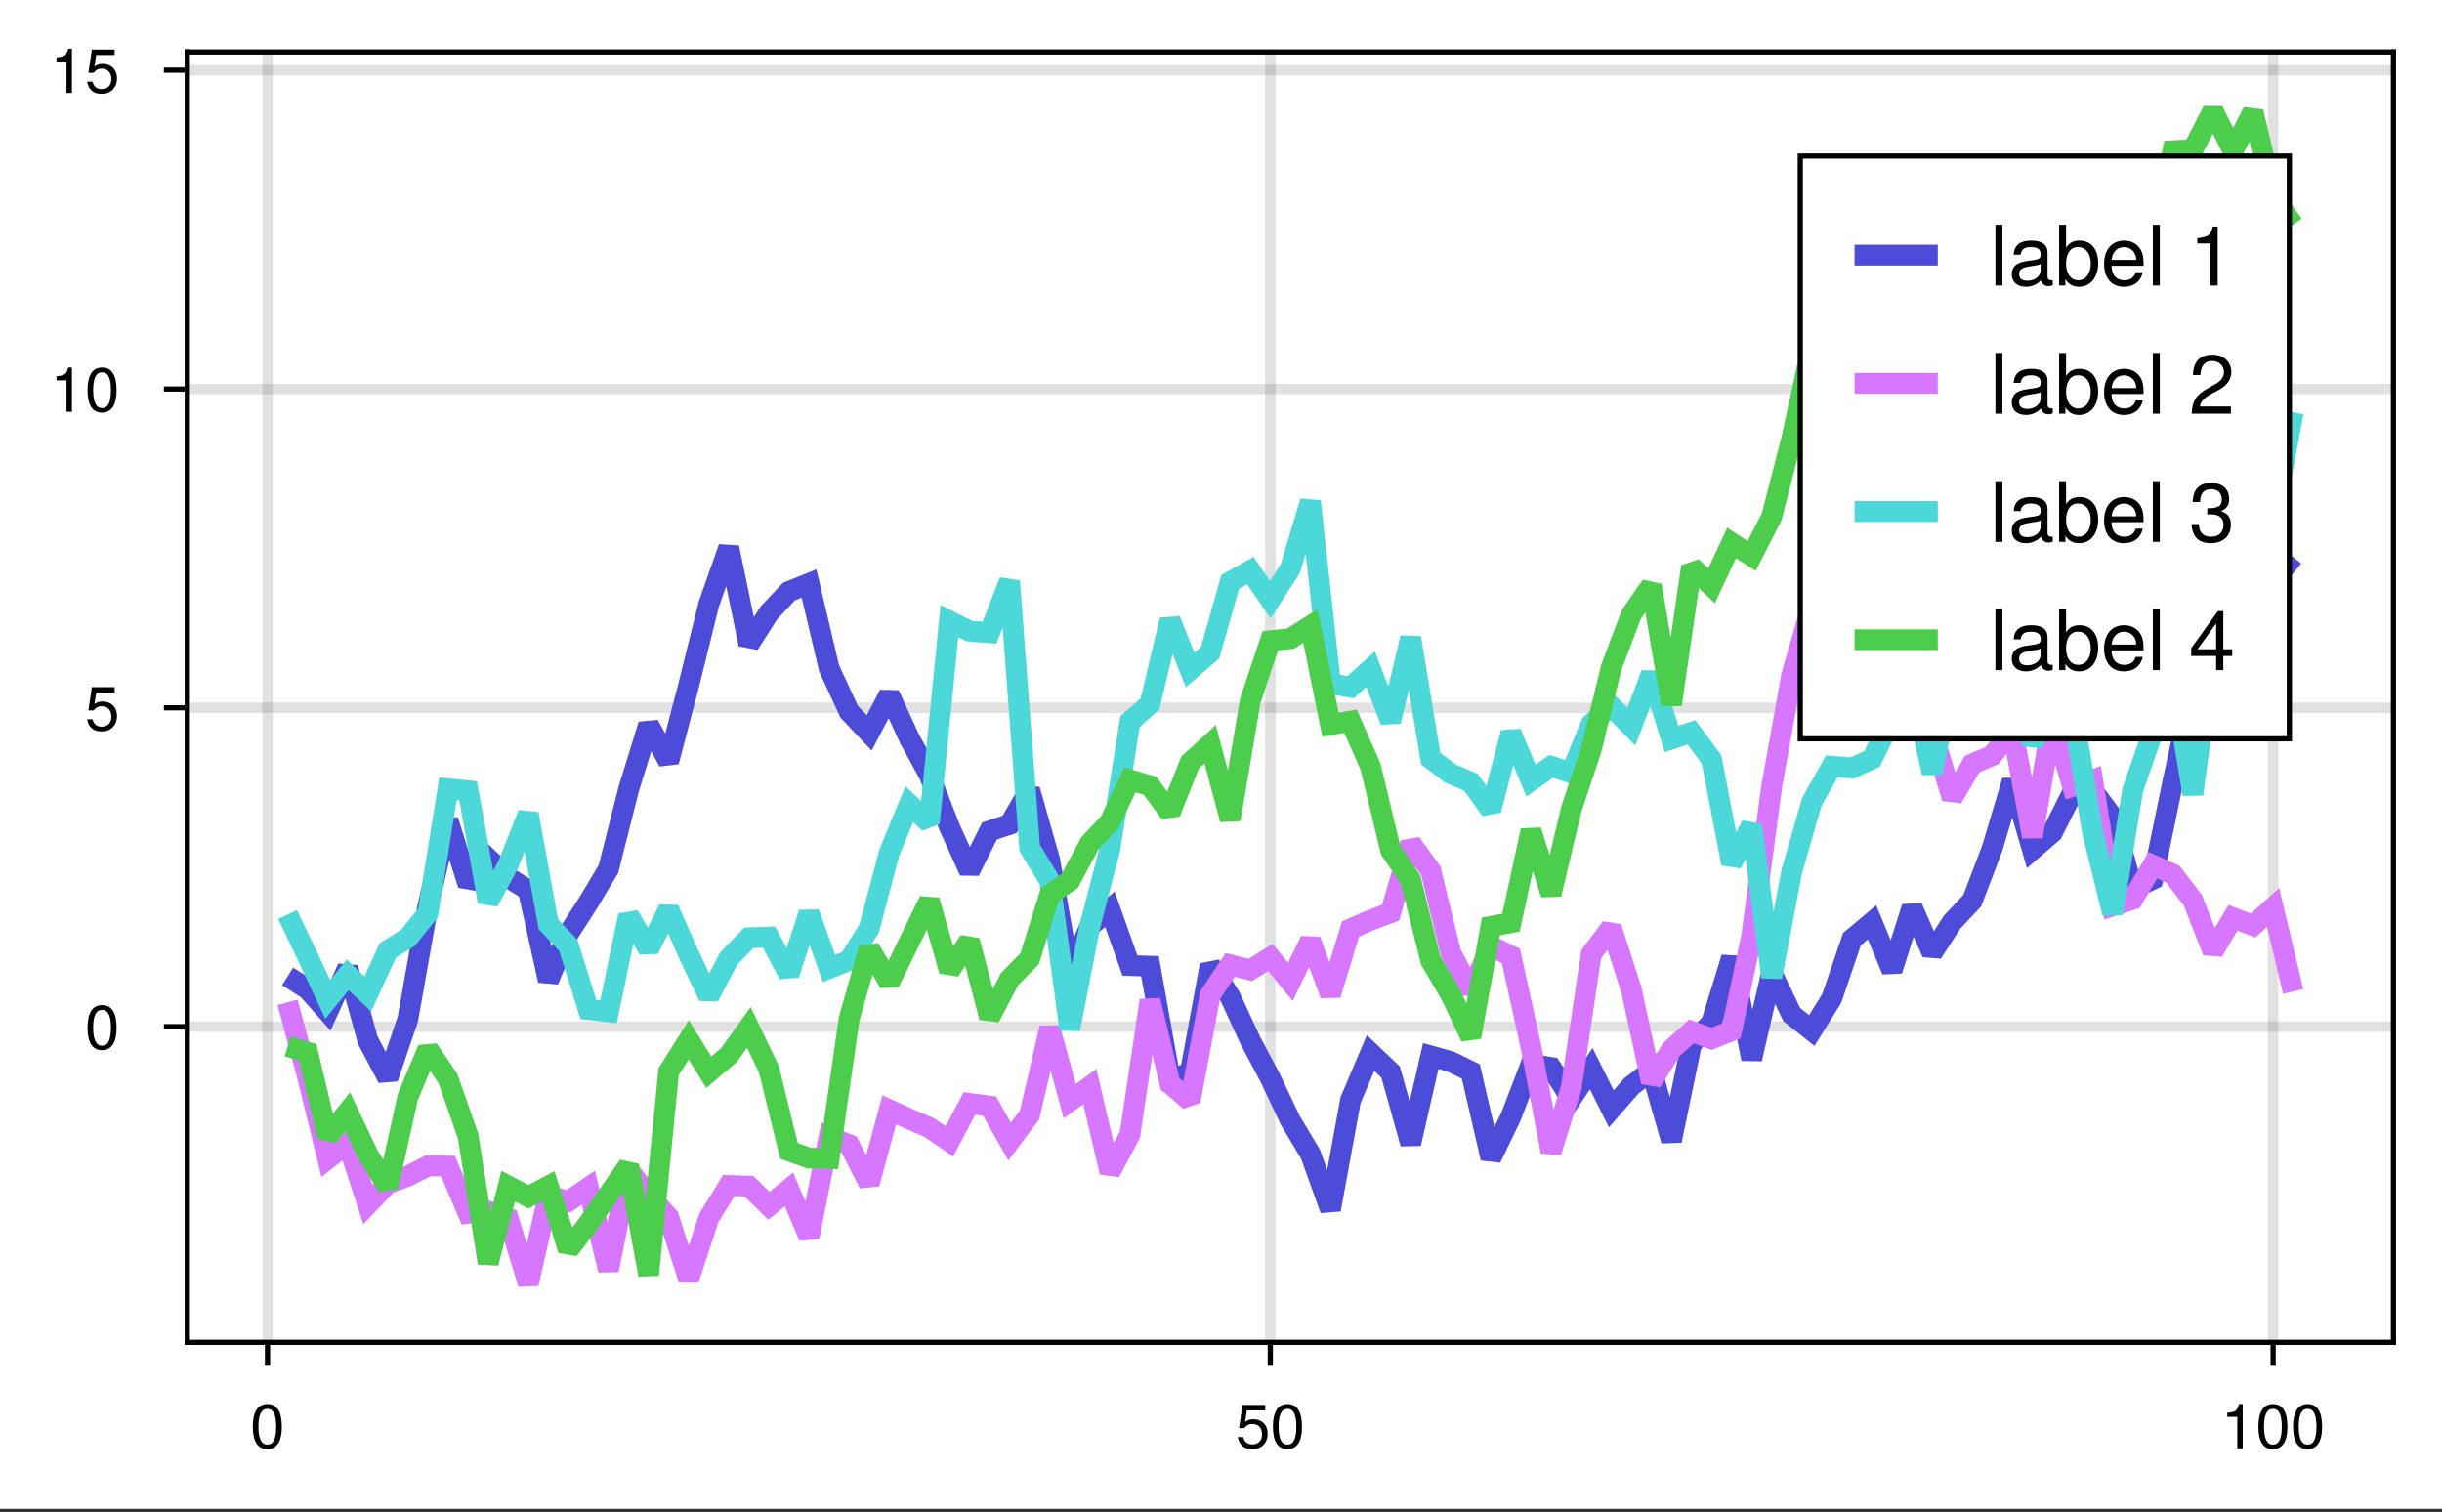 <?xml version="1.0" encoding="UTF-8"?>
<svg xmlns="http://www.w3.org/2000/svg" xmlns:xlink="http://www.w3.org/1999/xlink" width="176pt" height="109pt" viewBox="0 0 176 109" version="1.1">
<rect x="0" y="0" width="176" height="109" fill="#333333" stroke="none"/>
<defs>
<g>
<symbol overflow="visible" id="glyph0-0-6Wz7JNnR">
<path style="stroke:none;" d="M 0.094 -3.281 C 0.094 -3.281 0.094 0 0.094 0 C 0.094 0 2.109 0 2.109 0 C 2.109 0 2.109 -3.281 2.109 -3.281 C 2.109 -3.281 0.094 -3.281 0.094 -3.281 Z M 0.328 -0.234 C 0.328 -0.234 0.328 -3.047 0.328 -3.047 C 0.328 -3.047 1.875 -3.047 1.875 -3.047 C 1.875 -3.047 1.875 -0.234 1.875 -0.234 C 1.875 -0.234 0.328 -0.234 0.328 -0.234 Z M 0.328 -0.234 "/>
</symbol>
<symbol overflow="visible" id="glyph0-1-6Wz7JNnR">
<path style="stroke:none;" d="M 2.281 -1.531 C 2.281 -0.484 1.906 0.062 1.234 0.062 C 0.547 0.062 0.188 -0.484 0.188 -1.562 C 0.188 -2.625 0.547 -3.188 1.234 -3.188 C 1.938 -3.188 2.281 -2.641 2.281 -1.531 Z M 1.875 -1.578 C 1.875 -2.422 1.672 -2.844 1.234 -2.844 C 0.812 -2.844 0.594 -2.438 0.594 -1.562 C 0.594 -0.688 0.812 -0.266 1.234 -0.266 C 1.672 -0.266 1.875 -0.672 1.875 -1.578 Z M 1.875 -1.578 "/>
</symbol>
<symbol overflow="visible" id="glyph1-0-6Wz7JNnR">
<path style="stroke:none;" d="M 0.094 -3.281 C 0.094 -3.281 0.094 0 0.094 0 C 0.094 0 2.109 0 2.109 0 C 2.109 0 2.109 -3.281 2.109 -3.281 C 2.109 -3.281 0.094 -3.281 0.094 -3.281 Z M 0.328 -0.234 C 0.328 -0.234 0.328 -3.047 0.328 -3.047 C 0.328 -3.047 1.875 -3.047 1.875 -3.047 C 1.875 -3.047 1.875 -0.234 1.875 -0.234 C 1.875 -0.234 0.328 -0.234 0.328 -0.234 Z M 0.328 -0.234 "/>
</symbol>
<symbol overflow="visible" id="glyph1-1-6Wz7JNnR">
<path style="stroke:none;" d="M 2.312 -1.062 C 2.312 -0.375 1.859 0.062 1.219 0.062 C 0.641 0.062 0.281 -0.188 0.156 -0.812 C 0.156 -0.812 0.547 -0.812 0.547 -0.812 C 0.641 -0.453 0.859 -0.281 1.203 -0.281 C 1.641 -0.281 1.906 -0.547 1.906 -1 C 1.906 -1.469 1.641 -1.75 1.203 -1.75 C 0.953 -1.75 0.812 -1.672 0.625 -1.453 C 0.625 -1.453 0.25 -1.453 0.25 -1.453 C 0.25 -1.453 0.5 -3.125 0.5 -3.125 C 0.5 -3.125 2.141 -3.125 2.141 -3.125 C 2.141 -3.125 2.141 -2.734 2.141 -2.734 C 2.141 -2.734 0.812 -2.734 0.812 -2.734 C 0.812 -2.734 0.688 -1.906 0.688 -1.906 C 0.875 -2.047 1.047 -2.094 1.281 -2.094 C 1.891 -2.094 2.312 -1.688 2.312 -1.062 Z M 2.312 -1.062 "/>
</symbol>
<symbol overflow="visible" id="glyph2-0-6Wz7JNnR">
<path style="stroke:none;" d="M 0.094 -3.281 C 0.094 -3.281 0.094 0 0.094 0 C 0.094 0 2.109 0 2.109 0 C 2.109 0 2.109 -3.281 2.109 -3.281 C 2.109 -3.281 0.094 -3.281 0.094 -3.281 Z M 0.328 -0.234 C 0.328 -0.234 0.328 -3.047 0.328 -3.047 C 0.328 -3.047 1.875 -3.047 1.875 -3.047 C 1.875 -3.047 1.875 -0.234 1.875 -0.234 C 1.875 -0.234 0.328 -0.234 0.328 -0.234 Z M 0.328 -0.234 "/>
</symbol>
<symbol overflow="visible" id="glyph2-1-6Wz7JNnR">
<path style="stroke:none;" d="M 2.281 -1.531 C 2.281 -0.484 1.906 0.062 1.234 0.062 C 0.547 0.062 0.188 -0.484 0.188 -1.562 C 0.188 -2.625 0.547 -3.188 1.234 -3.188 C 1.938 -3.188 2.281 -2.641 2.281 -1.531 Z M 1.875 -1.578 C 1.875 -2.422 1.672 -2.844 1.234 -2.844 C 0.812 -2.844 0.594 -2.438 0.594 -1.562 C 0.594 -0.688 0.812 -0.266 1.234 -0.266 C 1.672 -0.266 1.875 -0.672 1.875 -1.578 Z M 1.875 -1.578 "/>
</symbol>
<symbol overflow="visible" id="glyph2-2-6Wz7JNnR">
<path style="stroke:none;" d="M 2.312 -1.062 C 2.312 -0.375 1.859 0.062 1.219 0.062 C 0.641 0.062 0.281 -0.188 0.156 -0.812 C 0.156 -0.812 0.547 -0.812 0.547 -0.812 C 0.641 -0.453 0.859 -0.281 1.203 -0.281 C 1.641 -0.281 1.906 -0.547 1.906 -1 C 1.906 -1.469 1.641 -1.75 1.203 -1.75 C 0.953 -1.75 0.812 -1.672 0.625 -1.453 C 0.625 -1.453 0.25 -1.453 0.25 -1.453 C 0.25 -1.453 0.5 -3.125 0.5 -3.125 C 0.5 -3.125 2.141 -3.125 2.141 -3.125 C 2.141 -3.125 2.141 -2.734 2.141 -2.734 C 2.141 -2.734 0.812 -2.734 0.812 -2.734 C 0.812 -2.734 0.688 -1.906 0.688 -1.906 C 0.875 -2.047 1.047 -2.094 1.281 -2.094 C 1.891 -2.094 2.312 -1.688 2.312 -1.062 Z M 2.312 -1.062 "/>
</symbol>
<symbol overflow="visible" id="glyph3-0-6Wz7JNnR">
<path style="stroke:none;" d="M 0.094 -3.281 C 0.094 -3.281 0.094 0 0.094 0 C 0.094 0 2.109 0 2.109 0 C 2.109 0 2.109 -3.281 2.109 -3.281 C 2.109 -3.281 0.094 -3.281 0.094 -3.281 Z M 0.328 -0.234 C 0.328 -0.234 0.328 -3.047 0.328 -3.047 C 0.328 -3.047 1.875 -3.047 1.875 -3.047 C 1.875 -3.047 1.875 -0.234 1.875 -0.234 C 1.875 -0.234 0.328 -0.234 0.328 -0.234 Z M 0.328 -0.234 "/>
</symbol>
<symbol overflow="visible" id="glyph3-1-6Wz7JNnR">
<path style="stroke:none;" d="M 1.562 0 C 1.562 0 1.172 0 1.172 0 C 1.172 0 1.172 -2.266 1.172 -2.266 C 1.172 -2.266 0.453 -2.266 0.453 -2.266 C 0.453 -2.266 0.453 -2.562 0.453 -2.562 C 1.078 -2.625 1.156 -2.703 1.297 -3.188 C 1.297 -3.188 1.562 -3.188 1.562 -3.188 C 1.562 -3.188 1.562 0 1.562 0 Z M 1.562 0 "/>
</symbol>
<symbol overflow="visible" id="glyph3-2-6Wz7JNnR">
<path style="stroke:none;" d="M 2.281 -1.531 C 2.281 -0.484 1.906 0.062 1.234 0.062 C 0.547 0.062 0.188 -0.484 0.188 -1.562 C 0.188 -2.625 0.547 -3.188 1.234 -3.188 C 1.938 -3.188 2.281 -2.641 2.281 -1.531 Z M 1.875 -1.578 C 1.875 -2.422 1.672 -2.844 1.234 -2.844 C 0.812 -2.844 0.594 -2.438 0.594 -1.562 C 0.594 -0.688 0.812 -0.266 1.234 -0.266 C 1.672 -0.266 1.875 -0.672 1.875 -1.578 Z M 1.875 -1.578 "/>
</symbol>
<symbol overflow="visible" id="glyph4-0-6Wz7JNnR">
<path style="stroke:none;" d="M 0.094 -3.281 C 0.094 -3.281 0.094 0 0.094 0 C 0.094 0 2.109 0 2.109 0 C 2.109 0 2.109 -3.281 2.109 -3.281 C 2.109 -3.281 0.094 -3.281 0.094 -3.281 Z M 0.328 -0.234 C 0.328 -0.234 0.328 -3.047 0.328 -3.047 C 0.328 -3.047 1.875 -3.047 1.875 -3.047 C 1.875 -3.047 1.875 -0.234 1.875 -0.234 C 1.875 -0.234 0.328 -0.234 0.328 -0.234 Z M 0.328 -0.234 "/>
</symbol>
<symbol overflow="visible" id="glyph4-1-6Wz7JNnR">
<path style="stroke:none;" d="M 1.562 0 C 1.562 0 1.172 0 1.172 0 C 1.172 0 1.172 -2.266 1.172 -2.266 C 1.172 -2.266 0.453 -2.266 0.453 -2.266 C 0.453 -2.266 0.453 -2.562 0.453 -2.562 C 1.078 -2.625 1.156 -2.703 1.297 -3.188 C 1.297 -3.188 1.562 -3.188 1.562 -3.188 C 1.562 -3.188 1.562 0 1.562 0 Z M 1.562 0 "/>
</symbol>
<symbol overflow="visible" id="glyph5-0-6Wz7JNnR">
<path style="stroke:none;" d="M 0.094 -3.281 C 0.094 -3.281 0.094 0 0.094 0 C 0.094 0 2.109 0 2.109 0 C 2.109 0 2.109 -3.281 2.109 -3.281 C 2.109 -3.281 0.094 -3.281 0.094 -3.281 Z M 0.328 -0.234 C 0.328 -0.234 0.328 -3.047 0.328 -3.047 C 0.328 -3.047 1.875 -3.047 1.875 -3.047 C 1.875 -3.047 1.875 -0.234 1.875 -0.234 C 1.875 -0.234 0.328 -0.234 0.328 -0.234 Z M 0.328 -0.234 "/>
</symbol>
<symbol overflow="visible" id="glyph5-1-6Wz7JNnR">
<path style="stroke:none;" d="M 2.281 -1.531 C 2.281 -0.484 1.906 0.062 1.234 0.062 C 0.547 0.062 0.188 -0.484 0.188 -1.562 C 0.188 -2.625 0.547 -3.188 1.234 -3.188 C 1.938 -3.188 2.281 -2.641 2.281 -1.531 Z M 1.875 -1.578 C 1.875 -2.422 1.672 -2.844 1.234 -2.844 C 0.812 -2.844 0.594 -2.438 0.594 -1.562 C 0.594 -0.688 0.812 -0.266 1.234 -0.266 C 1.672 -0.266 1.875 -0.672 1.875 -1.578 Z M 1.875 -1.578 "/>
</symbol>
<symbol overflow="visible" id="glyph6-0-6Wz7JNnR">
<path style="stroke:none;" d="M 0.094 -3.281 C 0.094 -3.281 0.094 0 0.094 0 C 0.094 0 2.109 0 2.109 0 C 2.109 0 2.109 -3.281 2.109 -3.281 C 2.109 -3.281 0.094 -3.281 0.094 -3.281 Z M 0.328 -0.234 C 0.328 -0.234 0.328 -3.047 0.328 -3.047 C 0.328 -3.047 1.875 -3.047 1.875 -3.047 C 1.875 -3.047 1.875 -0.234 1.875 -0.234 C 1.875 -0.234 0.328 -0.234 0.328 -0.234 Z M 0.328 -0.234 "/>
</symbol>
<symbol overflow="visible" id="glyph6-1-6Wz7JNnR">
<path style="stroke:none;" d="M 1.562 0 C 1.562 0 1.172 0 1.172 0 C 1.172 0 1.172 -2.266 1.172 -2.266 C 1.172 -2.266 0.453 -2.266 0.453 -2.266 C 0.453 -2.266 0.453 -2.562 0.453 -2.562 C 1.078 -2.625 1.156 -2.703 1.297 -3.188 C 1.297 -3.188 1.562 -3.188 1.562 -3.188 C 1.562 -3.188 1.562 0 1.562 0 Z M 1.562 0 "/>
</symbol>
<symbol overflow="visible" id="glyph7-0-6Wz7JNnR">
<path style="stroke:none;" d="M 0.094 -3.281 C 0.094 -3.281 0.094 0 0.094 0 C 0.094 0 2.109 0 2.109 0 C 2.109 0 2.109 -3.281 2.109 -3.281 C 2.109 -3.281 0.094 -3.281 0.094 -3.281 Z M 0.328 -0.234 C 0.328 -0.234 0.328 -3.047 0.328 -3.047 C 0.328 -3.047 1.875 -3.047 1.875 -3.047 C 1.875 -3.047 1.875 -0.234 1.875 -0.234 C 1.875 -0.234 0.328 -0.234 0.328 -0.234 Z M 0.328 -0.234 "/>
</symbol>
<symbol overflow="visible" id="glyph7-1-6Wz7JNnR">
<path style="stroke:none;" d="M 2.312 -1.062 C 2.312 -0.375 1.859 0.062 1.219 0.062 C 0.641 0.062 0.281 -0.188 0.156 -0.812 C 0.156 -0.812 0.547 -0.812 0.547 -0.812 C 0.641 -0.453 0.859 -0.281 1.203 -0.281 C 1.641 -0.281 1.906 -0.547 1.906 -1 C 1.906 -1.469 1.641 -1.75 1.203 -1.75 C 0.953 -1.75 0.812 -1.672 0.625 -1.453 C 0.625 -1.453 0.25 -1.453 0.25 -1.453 C 0.25 -1.453 0.5 -3.125 0.5 -3.125 C 0.5 -3.125 2.141 -3.125 2.141 -3.125 C 2.141 -3.125 2.141 -2.734 2.141 -2.734 C 2.141 -2.734 0.812 -2.734 0.812 -2.734 C 0.812 -2.734 0.688 -1.906 0.688 -1.906 C 0.875 -2.047 1.047 -2.094 1.281 -2.094 C 1.891 -2.094 2.312 -1.688 2.312 -1.062 Z M 2.312 -1.062 "/>
</symbol>
<symbol overflow="visible" id="glyph8-0-6Wz7JNnR">
<path style="stroke:none;" d="M 0.125 -4.375 C 0.125 -4.375 0.125 0 0.125 0 C 0.125 0 2.812 0 2.812 0 C 2.812 0 2.812 -4.375 2.812 -4.375 C 2.812 -4.375 0.125 -4.375 0.125 -4.375 Z M 0.438 -0.312 C 0.438 -0.312 0.438 -4.062 0.438 -4.062 C 0.438 -4.062 2.516 -4.062 2.516 -4.062 C 2.516 -4.062 2.516 -0.312 2.516 -0.312 C 2.516 -0.312 0.438 -0.312 0.438 -0.312 Z M 0.438 -0.312 "/>
</symbol>
<symbol overflow="visible" id="glyph8-1-6Wz7JNnR">
<path style="stroke:none;" d="M 0.906 0 C 0.906 0 0.406 0 0.406 0 C 0.406 0 0.406 -4.375 0.406 -4.375 C 0.406 -4.375 0.906 -4.375 0.906 -4.375 C 0.906 -4.375 0.906 0 0.906 0 Z M 0.906 0 "/>
</symbol>
<symbol overflow="visible" id="glyph8-2-6Wz7JNnR">
<path style="stroke:none;" d="M 3.203 -0.016 C 3.047 0.031 2.969 0.047 2.875 0.047 C 2.625 0.047 2.406 -0.125 2.359 -0.375 C 2.078 -0.078 1.688 0.094 1.281 0.094 C 0.641 0.094 0.25 -0.25 0.25 -0.812 C 0.25 -1.203 0.438 -1.484 0.797 -1.625 C 1 -1.703 1.109 -1.734 1.812 -1.828 C 2.203 -1.875 2.328 -1.969 2.328 -2.172 C 2.328 -2.172 2.328 -2.297 2.328 -2.297 C 2.328 -2.609 2.078 -2.766 1.625 -2.766 C 1.156 -2.766 0.938 -2.594 0.891 -2.219 C 0.891 -2.219 0.391 -2.219 0.391 -2.219 C 0.422 -2.938 0.891 -3.234 1.656 -3.234 C 2.422 -3.234 2.828 -2.938 2.828 -2.375 C 2.828 -2.375 2.828 -0.625 2.828 -0.625 C 2.828 -0.469 2.922 -0.375 3.109 -0.375 C 3.125 -0.375 3.156 -0.375 3.203 -0.391 C 3.203 -0.391 3.203 -0.016 3.203 -0.016 Z M 2.328 -1.094 C 2.328 -1.094 2.328 -1.547 2.328 -1.547 C 2.172 -1.469 2.062 -1.453 1.531 -1.375 C 1 -1.297 0.781 -1.156 0.781 -0.828 C 0.781 -0.484 1 -0.344 1.391 -0.344 C 1.875 -0.344 2.328 -0.641 2.328 -1.094 Z M 2.328 -1.094 "/>
</symbol>
<symbol overflow="visible" id="glyph8-3-6Wz7JNnR">
<path style="stroke:none;" d="M 3.078 -1.422 C 3.078 -1.422 0.766 -1.422 0.766 -1.422 C 0.781 -0.703 1.156 -0.375 1.688 -0.375 C 2.094 -0.375 2.375 -0.547 2.516 -0.953 C 2.516 -0.953 3.016 -0.953 3.016 -0.953 C 2.891 -0.312 2.391 0.094 1.672 0.094 C 0.781 0.094 0.234 -0.516 0.234 -1.547 C 0.234 -2.594 0.797 -3.234 1.688 -3.234 C 2.266 -3.234 2.75 -2.922 2.953 -2.406 C 3.047 -2.172 3.078 -1.891 3.078 -1.422 Z M 2.547 -1.875 C 2.547 -2.359 2.172 -2.766 1.672 -2.766 C 1.172 -2.766 0.812 -2.391 0.781 -1.844 C 0.781 -1.844 2.531 -1.844 2.531 -1.844 C 2.547 -1.844 2.547 -1.875 2.547 -1.875 Z M 2.547 -1.875 "/>
</symbol>
<symbol overflow="visible" id="glyph9-0-6Wz7JNnR">
<path style="stroke:none;" d="M 0.125 -4.375 C 0.125 -4.375 0.125 0 0.125 0 C 0.125 0 2.812 0 2.812 0 C 2.812 0 2.812 -4.375 2.812 -4.375 C 2.812 -4.375 0.125 -4.375 0.125 -4.375 Z M 0.438 -0.312 C 0.438 -0.312 0.438 -4.062 0.438 -4.062 C 0.438 -4.062 2.516 -4.062 2.516 -4.062 C 2.516 -4.062 2.516 -0.312 2.516 -0.312 C 2.516 -0.312 0.438 -0.312 0.438 -0.312 Z M 0.438 -0.312 "/>
</symbol>
<symbol overflow="visible" id="glyph9-1-6Wz7JNnR">
<path style="stroke:none;" d="M 3.141 -1.609 C 3.141 -0.594 2.594 0.094 1.766 0.094 C 1.328 0.094 1.016 -0.078 0.781 -0.453 C 0.781 -0.453 0.781 0 0.781 0 C 0.781 0 0.328 0 0.328 0 C 0.328 0 0.328 -4.375 0.328 -4.375 C 0.328 -4.375 0.828 -4.375 0.828 -4.375 C 0.828 -4.375 0.828 -2.719 0.828 -2.719 C 1.062 -3.078 1.359 -3.234 1.797 -3.234 C 2.625 -3.234 3.141 -2.625 3.141 -1.609 Z M 2.609 -1.578 C 2.609 -2.281 2.25 -2.766 1.703 -2.766 C 1.172 -2.797 0.828 -2.312 0.828 -1.578 C 0.828 -0.859 1.172 -0.375 1.703 -0.375 C 2.25 -0.375 2.609 -0.859 2.609 -1.578 Z M 2.609 -1.578 "/>
</symbol>
<symbol overflow="visible" id="glyph9-2-6Wz7JNnR">
<path style="stroke:none;" d="M 2.078 0 C 2.078 0 1.547 0 1.547 0 C 1.547 0 1.547 -3.031 1.547 -3.031 C 1.547 -3.031 0.609 -3.031 0.609 -3.031 C 0.609 -3.031 0.609 -3.406 0.609 -3.406 C 1.422 -3.516 1.547 -3.594 1.734 -4.25 C 1.734 -4.25 2.078 -4.25 2.078 -4.25 C 2.078 -4.25 2.078 0 2.078 0 Z M 2.078 0 "/>
</symbol>
<symbol overflow="visible" id="glyph10-0-6Wz7JNnR">
<path style="stroke:none;" d="M 0.125 -4.375 C 0.125 -4.375 0.125 0 0.125 0 C 0.125 0 2.812 0 2.812 0 C 2.812 0 2.812 -4.375 2.812 -4.375 C 2.812 -4.375 0.125 -4.375 0.125 -4.375 Z M 0.438 -0.312 C 0.438 -0.312 0.438 -4.062 0.438 -4.062 C 0.438 -4.062 2.516 -4.062 2.516 -4.062 C 2.516 -4.062 2.516 -0.312 2.516 -0.312 C 2.516 -0.312 0.438 -0.312 0.438 -0.312 Z M 0.438 -0.312 "/>
</symbol>
<symbol overflow="visible" id="glyph10-1-6Wz7JNnR">
<path style="stroke:none;" d="M 0.906 0 C 0.906 0 0.406 0 0.406 0 C 0.406 0 0.406 -4.375 0.406 -4.375 C 0.406 -4.375 0.906 -4.375 0.906 -4.375 C 0.906 -4.375 0.906 0 0.906 0 Z M 0.906 0 "/>
</symbol>
<symbol overflow="visible" id="glyph10-2-6Wz7JNnR">
<path style="stroke:none;" d=""/>
</symbol>
<symbol overflow="visible" id="glyph11-0-6Wz7JNnR">
<path style="stroke:none;" d="M 0.125 -4.375 C 0.125 -4.375 0.125 0 0.125 0 C 0.125 0 2.812 0 2.812 0 C 2.812 0 2.812 -4.375 2.812 -4.375 C 2.812 -4.375 0.125 -4.375 0.125 -4.375 Z M 0.438 -0.312 C 0.438 -0.312 0.438 -4.062 0.438 -4.062 C 0.438 -4.062 2.516 -4.062 2.516 -4.062 C 2.516 -4.062 2.516 -0.312 2.516 -0.312 C 2.516 -0.312 0.438 -0.312 0.438 -0.312 Z M 0.438 -0.312 "/>
</symbol>
<symbol overflow="visible" id="glyph11-1-6Wz7JNnR">
<path style="stroke:none;" d="M 0.906 0 C 0.906 0 0.406 0 0.406 0 C 0.406 0 0.406 -4.375 0.406 -4.375 C 0.406 -4.375 0.906 -4.375 0.906 -4.375 C 0.906 -4.375 0.906 0 0.906 0 Z M 0.906 0 "/>
</symbol>
<symbol overflow="visible" id="glyph11-2-6Wz7JNnR">
<path style="stroke:none;" d="M 3.203 -0.016 C 3.047 0.031 2.969 0.047 2.875 0.047 C 2.625 0.047 2.406 -0.125 2.359 -0.375 C 2.078 -0.078 1.688 0.094 1.281 0.094 C 0.641 0.094 0.25 -0.25 0.25 -0.812 C 0.25 -1.203 0.438 -1.484 0.797 -1.625 C 1 -1.703 1.109 -1.734 1.812 -1.828 C 2.203 -1.875 2.328 -1.969 2.328 -2.172 C 2.328 -2.172 2.328 -2.297 2.328 -2.297 C 2.328 -2.609 2.078 -2.766 1.625 -2.766 C 1.156 -2.766 0.938 -2.594 0.891 -2.219 C 0.891 -2.219 0.391 -2.219 0.391 -2.219 C 0.422 -2.938 0.891 -3.234 1.656 -3.234 C 2.422 -3.234 2.828 -2.938 2.828 -2.375 C 2.828 -2.375 2.828 -0.625 2.828 -0.625 C 2.828 -0.469 2.922 -0.375 3.109 -0.375 C 3.125 -0.375 3.156 -0.375 3.203 -0.391 C 3.203 -0.391 3.203 -0.016 3.203 -0.016 Z M 2.328 -1.094 C 2.328 -1.094 2.328 -1.547 2.328 -1.547 C 2.172 -1.469 2.062 -1.453 1.531 -1.375 C 1 -1.297 0.781 -1.156 0.781 -0.828 C 0.781 -0.484 1 -0.344 1.391 -0.344 C 1.875 -0.344 2.328 -0.641 2.328 -1.094 Z M 2.328 -1.094 "/>
</symbol>
<symbol overflow="visible" id="glyph11-3-6Wz7JNnR">
<path style="stroke:none;" d="M 3.078 -1.422 C 3.078 -1.422 0.766 -1.422 0.766 -1.422 C 0.781 -0.703 1.156 -0.375 1.688 -0.375 C 2.094 -0.375 2.375 -0.547 2.516 -0.953 C 2.516 -0.953 3.016 -0.953 3.016 -0.953 C 2.891 -0.312 2.391 0.094 1.672 0.094 C 0.781 0.094 0.234 -0.516 0.234 -1.547 C 0.234 -2.594 0.797 -3.234 1.688 -3.234 C 2.266 -3.234 2.75 -2.922 2.953 -2.406 C 3.047 -2.172 3.078 -1.891 3.078 -1.422 Z M 2.547 -1.875 C 2.547 -2.359 2.172 -2.766 1.672 -2.766 C 1.172 -2.766 0.812 -2.391 0.781 -1.844 C 0.781 -1.844 2.531 -1.844 2.531 -1.844 C 2.547 -1.844 2.547 -1.875 2.547 -1.875 Z M 2.547 -1.875 "/>
</symbol>
<symbol overflow="visible" id="glyph12-0-6Wz7JNnR">
<path style="stroke:none;" d="M 0.125 -4.375 C 0.125 -4.375 0.125 0 0.125 0 C 0.125 0 2.812 0 2.812 0 C 2.812 0 2.812 -4.375 2.812 -4.375 C 2.812 -4.375 0.125 -4.375 0.125 -4.375 Z M 0.438 -0.312 C 0.438 -0.312 0.438 -4.062 0.438 -4.062 C 0.438 -4.062 2.516 -4.062 2.516 -4.062 C 2.516 -4.062 2.516 -0.312 2.516 -0.312 C 2.516 -0.312 0.438 -0.312 0.438 -0.312 Z M 0.438 -0.312 "/>
</symbol>
<symbol overflow="visible" id="glyph12-1-6Wz7JNnR">
<path style="stroke:none;" d="M 3.141 -1.609 C 3.141 -0.594 2.594 0.094 1.766 0.094 C 1.328 0.094 1.016 -0.078 0.781 -0.453 C 0.781 -0.453 0.781 0 0.781 0 C 0.781 0 0.328 0 0.328 0 C 0.328 0 0.328 -4.375 0.328 -4.375 C 0.328 -4.375 0.828 -4.375 0.828 -4.375 C 0.828 -4.375 0.828 -2.719 0.828 -2.719 C 1.062 -3.078 1.359 -3.234 1.797 -3.234 C 2.625 -3.234 3.141 -2.625 3.141 -1.609 Z M 2.609 -1.578 C 2.609 -2.281 2.25 -2.766 1.703 -2.766 C 1.172 -2.797 0.828 -2.312 0.828 -1.578 C 0.828 -0.859 1.172 -0.375 1.703 -0.375 C 2.25 -0.375 2.609 -0.859 2.609 -1.578 Z M 2.609 -1.578 "/>
</symbol>
<symbol overflow="visible" id="glyph12-2-6Wz7JNnR">
<path style="stroke:none;" d="M 3.062 -3 C 3.062 -2.484 2.766 -2.047 2.172 -1.719 C 2.172 -1.719 1.562 -1.391 1.562 -1.391 C 1.047 -1.094 0.859 -0.875 0.797 -0.516 C 0.797 -0.516 3.031 -0.516 3.031 -0.516 C 3.031 -0.516 3.031 0 3.031 0 C 3.031 0 0.203 0 0.203 0 C 0.25 -0.938 0.516 -1.344 1.391 -1.844 C 1.391 -1.844 1.953 -2.156 1.953 -2.156 C 2.328 -2.375 2.531 -2.656 2.531 -3 C 2.531 -3.453 2.172 -3.797 1.688 -3.797 C 1.156 -3.797 0.875 -3.484 0.828 -2.781 C 0.828 -2.781 0.297 -2.781 0.297 -2.781 C 0.328 -3.812 0.828 -4.25 1.703 -4.25 C 2.516 -4.25 3.062 -3.719 3.062 -3 Z M 3.062 -3 "/>
</symbol>
<symbol overflow="visible" id="glyph13-0-6Wz7JNnR">
<path style="stroke:none;" d="M 0.125 -4.375 C 0.125 -4.375 0.125 0 0.125 0 C 0.125 0 2.812 0 2.812 0 C 2.812 0 2.812 -4.375 2.812 -4.375 C 2.812 -4.375 0.125 -4.375 0.125 -4.375 Z M 0.438 -0.312 C 0.438 -0.312 0.438 -4.062 0.438 -4.062 C 0.438 -4.062 2.516 -4.062 2.516 -4.062 C 2.516 -4.062 2.516 -0.312 2.516 -0.312 C 2.516 -0.312 0.438 -0.312 0.438 -0.312 Z M 0.438 -0.312 "/>
</symbol>
<symbol overflow="visible" id="glyph13-1-6Wz7JNnR">
<path style="stroke:none;" d="M 0.906 0 C 0.906 0 0.406 0 0.406 0 C 0.406 0 0.406 -4.375 0.406 -4.375 C 0.406 -4.375 0.906 -4.375 0.906 -4.375 C 0.906 -4.375 0.906 0 0.906 0 Z M 0.906 0 "/>
</symbol>
<symbol overflow="visible" id="glyph13-2-6Wz7JNnR">
<path style="stroke:none;" d=""/>
</symbol>
<symbol overflow="visible" id="glyph14-0-6Wz7JNnR">
<path style="stroke:none;" d="M 0.125 -4.375 C 0.125 -4.375 0.125 0 0.125 0 C 0.125 0 2.812 0 2.812 0 C 2.812 0 2.812 -4.375 2.812 -4.375 C 2.812 -4.375 0.125 -4.375 0.125 -4.375 Z M 0.438 -0.312 C 0.438 -0.312 0.438 -4.062 0.438 -4.062 C 0.438 -4.062 2.516 -4.062 2.516 -4.062 C 2.516 -4.062 2.516 -0.312 2.516 -0.312 C 2.516 -0.312 0.438 -0.312 0.438 -0.312 Z M 0.438 -0.312 "/>
</symbol>
<symbol overflow="visible" id="glyph14-1-6Wz7JNnR">
<path style="stroke:none;" d="M 0.906 0 C 0.906 0 0.406 0 0.406 0 C 0.406 0 0.406 -4.375 0.406 -4.375 C 0.406 -4.375 0.906 -4.375 0.906 -4.375 C 0.906 -4.375 0.906 0 0.906 0 Z M 0.906 0 "/>
</symbol>
<symbol overflow="visible" id="glyph14-2-6Wz7JNnR">
<path style="stroke:none;" d="M 3.203 -0.016 C 3.047 0.031 2.969 0.047 2.875 0.047 C 2.625 0.047 2.406 -0.125 2.359 -0.375 C 2.078 -0.078 1.688 0.094 1.281 0.094 C 0.641 0.094 0.25 -0.25 0.25 -0.812 C 0.25 -1.203 0.438 -1.484 0.797 -1.625 C 1 -1.703 1.109 -1.734 1.812 -1.828 C 2.203 -1.875 2.328 -1.969 2.328 -2.172 C 2.328 -2.172 2.328 -2.297 2.328 -2.297 C 2.328 -2.609 2.078 -2.766 1.625 -2.766 C 1.156 -2.766 0.938 -2.594 0.891 -2.219 C 0.891 -2.219 0.391 -2.219 0.391 -2.219 C 0.422 -2.938 0.891 -3.234 1.656 -3.234 C 2.422 -3.234 2.828 -2.938 2.828 -2.375 C 2.828 -2.375 2.828 -0.625 2.828 -0.625 C 2.828 -0.469 2.922 -0.375 3.109 -0.375 C 3.125 -0.375 3.156 -0.375 3.203 -0.391 C 3.203 -0.391 3.203 -0.016 3.203 -0.016 Z M 2.328 -1.094 C 2.328 -1.094 2.328 -1.547 2.328 -1.547 C 2.172 -1.469 2.062 -1.453 1.531 -1.375 C 1 -1.297 0.781 -1.156 0.781 -0.828 C 0.781 -0.484 1 -0.344 1.391 -0.344 C 1.875 -0.344 2.328 -0.641 2.328 -1.094 Z M 2.328 -1.094 "/>
</symbol>
<symbol overflow="visible" id="glyph14-3-6Wz7JNnR">
<path style="stroke:none;" d="M 3.078 -1.422 C 3.078 -1.422 0.766 -1.422 0.766 -1.422 C 0.781 -0.703 1.156 -0.375 1.688 -0.375 C 2.094 -0.375 2.375 -0.547 2.516 -0.953 C 2.516 -0.953 3.016 -0.953 3.016 -0.953 C 2.891 -0.312 2.391 0.094 1.672 0.094 C 0.781 0.094 0.234 -0.516 0.234 -1.547 C 0.234 -2.594 0.797 -3.234 1.688 -3.234 C 2.266 -3.234 2.75 -2.922 2.953 -2.406 C 3.047 -2.172 3.078 -1.891 3.078 -1.422 Z M 2.547 -1.875 C 2.547 -2.359 2.172 -2.766 1.672 -2.766 C 1.172 -2.766 0.812 -2.391 0.781 -1.844 C 0.781 -1.844 2.531 -1.844 2.531 -1.844 C 2.547 -1.844 2.547 -1.875 2.547 -1.875 Z M 2.547 -1.875 "/>
</symbol>
<symbol overflow="visible" id="glyph15-0-6Wz7JNnR">
<path style="stroke:none;" d="M 0.125 -4.375 C 0.125 -4.375 0.125 0 0.125 0 C 0.125 0 2.812 0 2.812 0 C 2.812 0 2.812 -4.375 2.812 -4.375 C 2.812 -4.375 0.125 -4.375 0.125 -4.375 Z M 0.438 -0.312 C 0.438 -0.312 0.438 -4.062 0.438 -4.062 C 0.438 -4.062 2.516 -4.062 2.516 -4.062 C 2.516 -4.062 2.516 -0.312 2.516 -0.312 C 2.516 -0.312 0.438 -0.312 0.438 -0.312 Z M 0.438 -0.312 "/>
</symbol>
<symbol overflow="visible" id="glyph15-1-6Wz7JNnR">
<path style="stroke:none;" d="M 3.141 -1.609 C 3.141 -0.594 2.594 0.094 1.766 0.094 C 1.328 0.094 1.016 -0.078 0.781 -0.453 C 0.781 -0.453 0.781 0 0.781 0 C 0.781 0 0.328 0 0.328 0 C 0.328 0 0.328 -4.375 0.328 -4.375 C 0.328 -4.375 0.828 -4.375 0.828 -4.375 C 0.828 -4.375 0.828 -2.719 0.828 -2.719 C 1.062 -3.078 1.359 -3.234 1.797 -3.234 C 2.625 -3.234 3.141 -2.625 3.141 -1.609 Z M 2.609 -1.578 C 2.609 -2.281 2.25 -2.766 1.703 -2.766 C 1.172 -2.797 0.828 -2.312 0.828 -1.578 C 0.828 -0.859 1.172 -0.375 1.703 -0.375 C 2.25 -0.375 2.609 -0.859 2.609 -1.578 Z M 2.609 -1.578 "/>
</symbol>
<symbol overflow="visible" id="glyph15-2-6Wz7JNnR">
<path style="stroke:none;" d="M 3.031 -1.234 C 3.031 -0.438 2.469 0.094 1.594 0.094 C 0.719 0.094 0.266 -0.344 0.188 -1.281 C 0.188 -1.281 0.719 -1.281 0.719 -1.281 C 0.75 -0.672 1.031 -0.375 1.609 -0.375 C 2.172 -0.375 2.5 -0.703 2.5 -1.234 C 2.5 -1.703 2.203 -1.984 1.609 -1.984 C 1.609 -1.984 1.328 -1.984 1.328 -1.984 C 1.328 -1.984 1.328 -2.422 1.328 -2.422 C 2.172 -2.422 2.375 -2.609 2.375 -3.062 C 2.375 -3.516 2.094 -3.797 1.625 -3.797 C 1.078 -3.797 0.828 -3.516 0.812 -2.875 C 0.812 -2.875 0.281 -2.875 0.281 -2.875 C 0.297 -3.781 0.75 -4.25 1.609 -4.25 C 2.422 -4.25 2.906 -3.812 2.906 -3.078 C 2.906 -2.656 2.719 -2.375 2.312 -2.219 C 2.828 -2.047 3.031 -1.75 3.031 -1.234 Z M 3.031 -1.234 "/>
</symbol>
<symbol overflow="visible" id="glyph16-0-6Wz7JNnR">
<path style="stroke:none;" d="M 0.125 -4.375 C 0.125 -4.375 0.125 0 0.125 0 C 0.125 0 2.812 0 2.812 0 C 2.812 0 2.812 -4.375 2.812 -4.375 C 2.812 -4.375 0.125 -4.375 0.125 -4.375 Z M 0.438 -0.312 C 0.438 -0.312 0.438 -4.062 0.438 -4.062 C 0.438 -4.062 2.516 -4.062 2.516 -4.062 C 2.516 -4.062 2.516 -0.312 2.516 -0.312 C 2.516 -0.312 0.438 -0.312 0.438 -0.312 Z M 0.438 -0.312 "/>
</symbol>
<symbol overflow="visible" id="glyph16-1-6Wz7JNnR">
<path style="stroke:none;" d="M 0.906 0 C 0.906 0 0.406 0 0.406 0 C 0.406 0 0.406 -4.375 0.406 -4.375 C 0.406 -4.375 0.906 -4.375 0.906 -4.375 C 0.906 -4.375 0.906 0 0.906 0 Z M 0.906 0 "/>
</symbol>
<symbol overflow="visible" id="glyph16-2-6Wz7JNnR">
<path style="stroke:none;" d=""/>
</symbol>
<symbol overflow="visible" id="glyph17-0-6Wz7JNnR">
<path style="stroke:none;" d="M 0.125 -4.375 C 0.125 -4.375 0.125 0 0.125 0 C 0.125 0 2.812 0 2.812 0 C 2.812 0 2.812 -4.375 2.812 -4.375 C 2.812 -4.375 0.125 -4.375 0.125 -4.375 Z M 0.438 -0.312 C 0.438 -0.312 0.438 -4.062 0.438 -4.062 C 0.438 -4.062 2.516 -4.062 2.516 -4.062 C 2.516 -4.062 2.516 -0.312 2.516 -0.312 C 2.516 -0.312 0.438 -0.312 0.438 -0.312 Z M 0.438 -0.312 "/>
</symbol>
<symbol overflow="visible" id="glyph17-1-6Wz7JNnR">
<path style="stroke:none;" d="M 0.906 0 C 0.906 0 0.406 0 0.406 0 C 0.406 0 0.406 -4.375 0.406 -4.375 C 0.406 -4.375 0.906 -4.375 0.906 -4.375 C 0.906 -4.375 0.906 0 0.906 0 Z M 0.906 0 "/>
</symbol>
<symbol overflow="visible" id="glyph17-2-6Wz7JNnR">
<path style="stroke:none;" d="M 3.203 -0.016 C 3.047 0.031 2.969 0.047 2.875 0.047 C 2.625 0.047 2.406 -0.125 2.359 -0.375 C 2.078 -0.078 1.688 0.094 1.281 0.094 C 0.641 0.094 0.25 -0.25 0.25 -0.812 C 0.25 -1.203 0.438 -1.484 0.797 -1.625 C 1 -1.703 1.109 -1.734 1.812 -1.828 C 2.203 -1.875 2.328 -1.969 2.328 -2.172 C 2.328 -2.172 2.328 -2.297 2.328 -2.297 C 2.328 -2.609 2.078 -2.766 1.625 -2.766 C 1.156 -2.766 0.938 -2.594 0.891 -2.219 C 0.891 -2.219 0.391 -2.219 0.391 -2.219 C 0.422 -2.938 0.891 -3.234 1.656 -3.234 C 2.422 -3.234 2.828 -2.938 2.828 -2.375 C 2.828 -2.375 2.828 -0.625 2.828 -0.625 C 2.828 -0.469 2.922 -0.375 3.109 -0.375 C 3.125 -0.375 3.156 -0.375 3.203 -0.391 C 3.203 -0.391 3.203 -0.016 3.203 -0.016 Z M 2.328 -1.094 C 2.328 -1.094 2.328 -1.547 2.328 -1.547 C 2.172 -1.469 2.062 -1.453 1.531 -1.375 C 1 -1.297 0.781 -1.156 0.781 -0.828 C 0.781 -0.484 1 -0.344 1.391 -0.344 C 1.875 -0.344 2.328 -0.641 2.328 -1.094 Z M 2.328 -1.094 "/>
</symbol>
<symbol overflow="visible" id="glyph17-3-6Wz7JNnR">
<path style="stroke:none;" d="M 3.078 -1.422 C 3.078 -1.422 0.766 -1.422 0.766 -1.422 C 0.781 -0.703 1.156 -0.375 1.688 -0.375 C 2.094 -0.375 2.375 -0.547 2.516 -0.953 C 2.516 -0.953 3.016 -0.953 3.016 -0.953 C 2.891 -0.312 2.391 0.094 1.672 0.094 C 0.781 0.094 0.234 -0.516 0.234 -1.547 C 0.234 -2.594 0.797 -3.234 1.688 -3.234 C 2.266 -3.234 2.75 -2.922 2.953 -2.406 C 3.047 -2.172 3.078 -1.891 3.078 -1.422 Z M 2.547 -1.875 C 2.547 -2.359 2.172 -2.766 1.672 -2.766 C 1.172 -2.766 0.812 -2.391 0.781 -1.844 C 0.781 -1.844 2.531 -1.844 2.531 -1.844 C 2.547 -1.844 2.547 -1.875 2.547 -1.875 Z M 2.547 -1.875 "/>
</symbol>
<symbol overflow="visible" id="glyph18-0-6Wz7JNnR">
<path style="stroke:none;" d="M 0.125 -4.375 C 0.125 -4.375 0.125 0 0.125 0 C 0.125 0 2.812 0 2.812 0 C 2.812 0 2.812 -4.375 2.812 -4.375 C 2.812 -4.375 0.125 -4.375 0.125 -4.375 Z M 0.438 -0.312 C 0.438 -0.312 0.438 -4.062 0.438 -4.062 C 0.438 -4.062 2.516 -4.062 2.516 -4.062 C 2.516 -4.062 2.516 -0.312 2.516 -0.312 C 2.516 -0.312 0.438 -0.312 0.438 -0.312 Z M 0.438 -0.312 "/>
</symbol>
<symbol overflow="visible" id="glyph18-1-6Wz7JNnR">
<path style="stroke:none;" d="M 3.141 -1.609 C 3.141 -0.594 2.594 0.094 1.766 0.094 C 1.328 0.094 1.016 -0.078 0.781 -0.453 C 0.781 -0.453 0.781 0 0.781 0 C 0.781 0 0.328 0 0.328 0 C 0.328 0 0.328 -4.375 0.328 -4.375 C 0.328 -4.375 0.828 -4.375 0.828 -4.375 C 0.828 -4.375 0.828 -2.719 0.828 -2.719 C 1.062 -3.078 1.359 -3.234 1.797 -3.234 C 2.625 -3.234 3.141 -2.625 3.141 -1.609 Z M 2.609 -1.578 C 2.609 -2.281 2.25 -2.766 1.703 -2.766 C 1.172 -2.797 0.828 -2.312 0.828 -1.578 C 0.828 -0.859 1.172 -0.375 1.703 -0.375 C 2.25 -0.375 2.609 -0.859 2.609 -1.578 Z M 2.609 -1.578 "/>
</symbol>
<symbol overflow="visible" id="glyph18-2-6Wz7JNnR">
<path style="stroke:none;" d="M 3.125 -1.016 C 3.125 -1.016 2.484 -1.016 2.484 -1.016 C 2.484 -1.016 2.484 0 2.484 0 C 2.484 0 1.969 0 1.969 0 C 1.969 0 1.969 -1.016 1.969 -1.016 C 1.969 -1.016 0.172 -1.016 0.172 -1.016 C 0.172 -1.016 0.172 -1.578 0.172 -1.578 C 0.172 -1.578 2.094 -4.25 2.094 -4.25 C 2.094 -4.25 2.484 -4.25 2.484 -4.25 C 2.484 -4.25 2.484 -1.5 2.484 -1.5 C 2.484 -1.5 3.125 -1.5 3.125 -1.5 C 3.125 -1.5 3.125 -1.016 3.125 -1.016 Z M 1.969 -1.5 C 1.969 -1.5 1.969 -3.359 1.969 -3.359 C 1.969 -3.359 0.625 -1.5 0.625 -1.5 C 0.625 -1.5 1.969 -1.5 1.969 -1.5 Z M 1.969 -1.5 "/>
</symbol>
<symbol overflow="visible" id="glyph19-0-6Wz7JNnR">
<path style="stroke:none;" d="M 0.125 -4.375 C 0.125 -4.375 0.125 0 0.125 0 C 0.125 0 2.812 0 2.812 0 C 2.812 0 2.812 -4.375 2.812 -4.375 C 2.812 -4.375 0.125 -4.375 0.125 -4.375 Z M 0.438 -0.312 C 0.438 -0.312 0.438 -4.062 0.438 -4.062 C 0.438 -4.062 2.516 -4.062 2.516 -4.062 C 2.516 -4.062 2.516 -0.312 2.516 -0.312 C 2.516 -0.312 0.438 -0.312 0.438 -0.312 Z M 0.438 -0.312 "/>
</symbol>
<symbol overflow="visible" id="glyph19-1-6Wz7JNnR">
<path style="stroke:none;" d="M 0.906 0 C 0.906 0 0.406 0 0.406 0 C 0.406 0 0.406 -4.375 0.406 -4.375 C 0.406 -4.375 0.906 -4.375 0.906 -4.375 C 0.906 -4.375 0.906 0 0.906 0 Z M 0.906 0 "/>
</symbol>
<symbol overflow="visible" id="glyph19-2-6Wz7JNnR">
<path style="stroke:none;" d=""/>
</symbol>
</g>
<clipPath id="clip1-6Wz7JNnR">
  <path d="M 16 39 L 170 39 L 170 96.75 L 16 96.75 Z M 16 39 "/>
</clipPath>
<clipPath id="clip2-6Wz7JNnR">
  <path d="M 16 3.75 L 170 3.75 L 170 96.75 L 16 96.75 Z M 16 3.75 "/>
</clipPath>
</defs>
<g id="surface1-6Wz7JNnR">
<path style=" stroke:none;fill-rule:nonzero;fill:rgb(100%,100%,100%);fill-opacity:1;" d="M 0 0 L 176.25 0 L 176.25 108.75 L 0 108.75 Z M 0 0 "/>
<path style=" stroke:none;fill-rule:nonzero;fill:rgb(100%,100%,100%);fill-opacity:1;" d="M 13.5 96.75 L 172.5 96.75 L 172.5 3.75 L 13.5 3.75 Z M 13.5 96.75 "/>
<path style="fill:none;stroke-width:1;stroke-linecap:butt;stroke-linejoin:miter;stroke:rgb(0%,0%,0%);stroke-opacity:0.12;stroke-miterlimit:2;" d="M 25.708 129 L 25.708 5 " transform="matrix(0.75,0,0,0.75,0,0)"/>
<path style="fill:none;stroke-width:1;stroke-linecap:butt;stroke-linejoin:miter;stroke:rgb(0%,0%,0%);stroke-opacity:0.12;stroke-miterlimit:2;" d="M 122.073 129 L 122.073 5 " transform="matrix(0.75,0,0,0.75,0,0)"/>
<path style="fill:none;stroke-width:1;stroke-linecap:butt;stroke-linejoin:miter;stroke:rgb(0%,0%,0%);stroke-opacity:0.12;stroke-miterlimit:2;" d="M 218.438 129 L 218.438 5 " transform="matrix(0.75,0,0,0.75,0,0)"/>
<path style="fill:none;stroke-width:1;stroke-linecap:butt;stroke-linejoin:miter;stroke:rgb(0%,0%,0%);stroke-opacity:0.12;stroke-miterlimit:2;" d="M 18 98.661 L 230 98.661 " transform="matrix(0.75,0,0,0.75,0,0)"/>
<path style="fill:none;stroke-width:1;stroke-linecap:butt;stroke-linejoin:miter;stroke:rgb(0%,0%,0%);stroke-opacity:0.12;stroke-miterlimit:2;" d="M 18 68.021 L 230 68.021 " transform="matrix(0.75,0,0,0.75,0,0)"/>
<path style="fill:none;stroke-width:1;stroke-linecap:butt;stroke-linejoin:miter;stroke:rgb(0%,0%,0%);stroke-opacity:0.12;stroke-miterlimit:2;" d="M 18 37.385 L 230 37.385 " transform="matrix(0.75,0,0,0.75,0,0)"/>
<path style="fill:none;stroke-width:1;stroke-linecap:butt;stroke-linejoin:miter;stroke:rgb(0%,0%,0%);stroke-opacity:0.12;stroke-miterlimit:2;" d="M 18 6.75 L 230 6.75 " transform="matrix(0.75,0,0,0.75,0,0)"/>
<g style="fill:rgb(0%,0%,0%);fill-opacity:1;">
  <use xlink:href="#glyph0-1-6Wz7JNnR" x="18.031" y="104.387"/>
</g>
<g style="fill:rgb(0%,0%,0%);fill-opacity:1;">
  <use xlink:href="#glyph1-1-6Wz7JNnR" x="89.051" y="104.387"/>
</g>
<g style="fill:rgb(0%,0%,0%);fill-opacity:1;">
  <use xlink:href="#glyph2-1-6Wz7JNnR" x="91.555" y="104.387"/>
</g>
<g style="fill:rgb(0%,0%,0%);fill-opacity:1;">
  <use xlink:href="#glyph3-1-6Wz7JNnR" x="160.074" y="104.387"/>
</g>
<g style="fill:rgb(0%,0%,0%);fill-opacity:1;">
  <use xlink:href="#glyph3-2-6Wz7JNnR" x="162.578" y="104.387"/>
</g>
<g style="fill:rgb(0%,0%,0%);fill-opacity:1;">
  <use xlink:href="#glyph3-2-6Wz7JNnR" x="165.078" y="104.387"/>
</g>
<g style="fill:rgb(0%,0%,0%);fill-opacity:1;">
  <use xlink:href="#glyph2-1-6Wz7JNnR" x="6.121" y="75.633"/>
</g>
<g style="fill:rgb(0%,0%,0%);fill-opacity:1;">
  <use xlink:href="#glyph2-2-6Wz7JNnR" x="6.121" y="52.656"/>
</g>
<g style="fill:rgb(0%,0%,0%);fill-opacity:1;">
  <use xlink:href="#glyph4-1-6Wz7JNnR" x="3.621" y="29.68"/>
</g>
<g style="fill:rgb(0%,0%,0%);fill-opacity:1;">
  <use xlink:href="#glyph5-1-6Wz7JNnR" x="6.121" y="29.68"/>
</g>
<g style="fill:rgb(0%,0%,0%);fill-opacity:1;">
  <use xlink:href="#glyph6-1-6Wz7JNnR" x="3.621" y="6.703"/>
</g>
<g style="fill:rgb(0%,0%,0%);fill-opacity:1;">
  <use xlink:href="#glyph7-1-6Wz7JNnR" x="6.121" y="6.703"/>
</g>
<path style="fill:none;stroke-width:2;stroke-linecap:butt;stroke-linejoin:miter;stroke:rgb(30%,30%,84.51%);stroke-opacity:1;stroke-miterlimit:2;" d="M 27.635 93.839 L 29.562 95.057 L 31.49 97.229 L 33.417 93.01 L 35.344 99.969 L 37.271 103.609 L 39.198 97.906 L 41.125 87.036 L 43.052 78.844 L 44.984 85.026 L 46.911 82.5 L 48.839 84.333 L 50.766 85.547 L 52.693 94.229 L 54.62 89.724 L 56.547 86.724 L 58.474 83.505 L 60.401 75.885 L 62.328 69.651 L 64.255 73.193 L 66.182 65.839 L 68.109 58.078 L 70.036 52.62 L 71.964 61.922 L 73.891 58.891 L 75.818 56.849 L 77.745 56.078 L 79.672 64.219 L 81.599 68.396 L 83.526 70.432 L 85.453 66.75 L 87.38 70.953 L 89.307 74.484 L 91.234 79.474 L 93.161 83.729 L 95.089 79.859 L 97.016 79.224 L 98.948 75.896 L 100.875 82.661 L 102.802 93.625 L 104.729 89.021 L 106.656 87.38 L 108.583 92.792 L 110.51 92.854 L 112.438 103.641 L 114.365 103.156 L 116.292 92.745 L 118.219 95.797 L 120.146 99.984 L 122.073 103.604 L 124 107.688 L 125.927 110.901 L 127.854 116.245 L 129.781 105.734 L 131.708 101.193 L 133.635 103.026 L 135.562 109.906 L 137.49 101.484 L 139.417 102.026 L 141.344 102.974 L 143.271 111.302 L 145.198 107.302 L 147.125 102.271 L 149.052 102.589 L 150.984 105.583 L 152.911 102.703 L 154.839 106.562 L 156.766 104.354 L 158.693 102.875 L 160.62 109.615 L 162.547 100.318 L 164.474 98.276 L 166.401 92.042 L 168.328 101.771 L 170.255 93.464 L 172.182 97.51 L 174.109 99.036 L 176.036 95.922 L 177.964 90.255 L 179.891 88.635 L 181.818 93.266 L 183.745 87.182 L 185.672 91.589 L 187.599 88.604 L 189.526 86.557 L 191.453 81.5 L 193.38 75.026 L 195.307 81.661 L 197.234 79.995 L 199.161 76.161 L 201.089 75.943 L 203.016 78.531 L 204.948 85.411 L 206.875 84.5 L 208.802 75.172 L 210.729 66.266 L 212.656 61.01 L 214.583 57.073 L 216.51 62.344 L 218.438 55.896 L 220.365 53.526 " transform="matrix(0.75,0,0,0.75,0,0)"/>
<g clip-path="url(#clip1-6Wz7JNnR)" clip-rule="nonzero">
<path style="fill:none;stroke-width:2;stroke-linecap:butt;stroke-linejoin:miter;stroke:rgb(84.118%,46.863%,100%);stroke-opacity:1;stroke-miterlimit:2;" d="M 27.635 96.323 L 29.562 103.5 L 31.49 111.365 L 33.417 109.849 L 35.344 115.755 L 37.271 113.745 L 39.198 113.031 L 41.125 112.047 L 43.052 112.062 L 44.984 116.604 L 46.911 116.396 L 48.839 117.089 L 50.766 123.365 L 52.693 114.943 L 54.62 115.443 L 56.547 114.135 L 58.474 122.062 L 60.401 112.422 L 62.328 114.839 L 64.255 116.974 L 66.182 122.948 L 68.109 117.062 L 70.036 113.932 L 71.964 113.995 L 73.891 115.885 L 75.818 114.297 L 77.745 118.859 L 79.672 109.25 L 81.599 110.005 L 83.526 113.76 L 85.453 106.656 L 87.38 107.531 L 89.307 108.365 L 91.234 109.688 L 93.161 106.047 L 95.089 106.297 L 97.016 109.703 L 98.948 107.13 L 100.875 98.792 L 102.802 105.823 L 104.729 104.422 L 106.656 112.656 L 108.583 109.047 L 110.51 96.135 L 112.438 104.146 L 114.365 105.812 L 116.292 95.63 L 118.219 92.724 L 120.146 93.219 L 122.073 92.016 L 124 94.359 L 125.927 90.38 L 127.854 95.594 L 129.781 89.276 L 131.708 88.432 L 133.635 87.714 L 135.562 81.031 L 137.49 83.667 L 139.417 91.583 L 141.344 95.24 L 143.271 90.917 L 145.198 91.87 L 147.125 100.641 L 149.052 110.693 L 150.984 104.568 L 152.911 91.698 L 154.839 89.13 L 156.766 95.12 L 158.693 103.974 L 160.62 100.854 L 162.547 99.12 L 164.474 99.833 L 166.401 99.057 L 168.328 89.964 L 170.255 75.578 L 172.182 64.875 L 174.109 58.167 L 176.036 62.505 L 177.964 63.318 L 179.891 70.37 L 181.818 66.708 L 183.745 70.068 L 185.672 70.281 L 187.599 76.703 L 189.526 73.422 L 191.453 72.599 L 193.38 70.052 L 195.307 80.401 L 197.234 69.078 L 199.161 75.568 L 201.089 74.938 L 203.016 87.052 L 204.948 86.422 L 206.875 83.151 L 208.802 84.005 L 210.729 86.521 L 212.656 91.443 L 214.583 88.198 L 216.51 88.948 L 218.438 87.208 L 220.365 95.281 " transform="matrix(0.75,0,0,0.75,0,0)"/>
</g>
<path style="fill:none;stroke-width:2;stroke-linecap:butt;stroke-linejoin:miter;stroke:rgb(30%,84.51%,84.51%);stroke-opacity:1;stroke-miterlimit:2;" d="M 27.635 87.891 L 29.562 91.917 L 31.49 96.042 L 33.417 93.682 L 35.344 95.526 L 37.271 91.333 L 39.198 90.141 L 41.125 87.75 L 43.052 75.802 L 44.984 75.995 L 46.911 86.651 L 48.839 83.099 L 50.766 78.214 L 52.693 88.812 L 54.62 90.865 L 56.547 97.021 L 58.474 97.245 L 60.401 87.974 L 62.328 91.229 L 64.255 87.359 L 66.182 91.714 L 68.109 95.771 L 70.036 92.104 L 71.964 90.125 L 73.891 90.052 L 75.818 93.646 L 77.745 87.734 L 79.672 93.068 L 81.599 92.297 L 83.526 89.234 L 85.453 81.953 L 87.38 77.286 L 89.307 79.109 L 91.234 59.688 L 93.161 60.656 L 95.089 60.802 L 97.016 55.844 L 98.948 81.484 L 100.875 84.651 L 102.802 98.885 L 104.729 89.01 L 106.656 81.604 L 108.583 69.354 L 110.51 67.651 L 112.438 59.573 L 114.365 64.375 L 116.292 62.714 L 118.219 55.922 L 120.146 54.839 L 122.073 57.63 L 124 54.625 L 125.927 48.188 L 127.854 65.703 L 129.781 66.042 L 131.708 64.312 L 133.635 69.312 L 135.562 61.292 L 137.49 72.906 L 139.417 74.359 L 141.344 75.172 L 143.271 77.844 L 145.198 70.427 L 147.125 75.016 L 149.052 73.656 L 150.984 74.266 L 152.911 69.568 L 154.839 67.865 L 156.766 69.839 L 158.693 64.75 L 160.62 71.01 L 162.547 70.385 L 164.474 72.99 L 166.401 82.99 L 168.328 79.302 L 170.255 93.906 L 172.182 83.766 L 174.109 77.068 L 176.036 73.641 L 177.964 73.812 L 179.891 72.938 L 181.818 69.036 L 183.745 65.516 L 185.672 74.292 L 187.599 64.667 L 189.526 62.422 L 191.453 63.391 L 193.38 65.484 L 195.307 71.401 L 197.234 68.281 L 199.161 68.141 L 201.089 79.974 L 203.016 87.781 L 204.948 75.917 L 206.875 70.38 L 208.802 64.792 L 210.729 76.323 L 212.656 62.104 L 214.583 63.12 L 216.51 57.682 L 218.438 49.995 L 220.365 39.635 " transform="matrix(0.75,0,0,0.75,0,0)"/>
<g clip-path="url(#clip2-6Wz7JNnR)" clip-rule="nonzero">
<path style="fill:none;stroke-width:2;stroke-linecap:butt;stroke-linejoin:miter;stroke:rgb(30%,80.196%,30%);stroke-opacity:1;stroke-miterlimit:2;" d="M 27.635 100.557 L 29.562 101.13 L 31.49 109.224 L 33.417 106.844 L 35.344 110.922 L 37.271 114.057 L 39.198 105.401 L 41.125 100.818 L 43.052 103.656 L 44.984 109.193 L 46.911 121.38 L 48.839 113.995 L 50.766 115.01 L 52.693 113.99 L 54.62 120.115 L 56.547 117.578 L 58.474 114.802 L 60.401 112.01 L 62.328 122.51 L 64.255 102.99 L 66.182 99.932 L 68.109 103.042 L 70.036 101.411 L 71.964 98.729 L 73.891 102.766 L 75.818 110.604 L 77.745 111.302 L 79.672 111.344 L 81.599 97.917 L 83.526 91.135 L 85.453 94.443 L 87.38 90.505 L 89.307 86.547 L 91.234 93.297 L 93.161 90.411 L 95.089 97.781 L 97.016 94.099 L 98.948 92.13 L 100.875 85.974 L 102.802 84.656 L 104.729 81.042 L 106.656 78.995 L 108.583 74.943 L 110.51 75.516 L 112.438 78.12 L 114.365 73.281 L 116.292 71.526 L 118.219 78.75 L 120.146 67.354 L 122.073 61.583 L 124 61.38 L 125.927 60.156 L 127.854 69.646 L 129.781 69.307 L 131.708 73.688 L 133.635 81.708 L 135.562 84.547 L 137.49 92.312 L 139.417 95.594 L 141.344 99.656 L 143.271 89.031 L 145.198 88.667 L 147.125 79.818 L 149.052 85.938 L 150.984 77.823 L 152.911 72.031 L 154.839 64.146 L 156.766 59.047 L 158.693 56.271 L 160.62 67.714 L 162.547 54.469 L 164.474 56.297 L 166.401 52.182 L 168.328 53.427 L 170.255 49.661 L 172.182 42.151 L 174.109 33.312 L 176.036 26.448 L 177.964 27.917 L 179.891 32.193 L 181.818 40.62 L 183.745 42.255 L 185.672 31.776 L 187.599 29.682 L 189.526 38.375 L 191.453 42.042 L 193.38 45.724 L 195.307 50.224 L 197.234 45.458 L 199.161 48.672 L 201.089 42.479 L 203.016 40.667 L 204.948 30.443 L 206.875 23.469 L 208.802 14.484 L 210.729 14.391 L 212.656 10.635 L 214.583 14.495 L 216.51 10.75 L 218.438 18.891 L 220.365 21.583 " transform="matrix(0.75,0,0,0.75,0,0)"/>
</g>
<path style="fill-rule:nonzero;fill:rgb(100%,100%,100%);fill-opacity:1;stroke-width:0.5;stroke-linecap:butt;stroke-linejoin:miter;stroke:rgb(0%,0%,0%);stroke-opacity:1;stroke-miterlimit:2;" d="M 173 71 L 220 71 L 220 15 L 173 15 Z M 173 71 " transform="matrix(0.75,0,0,0.75,0,0)"/>
<path style="fill:none;stroke-width:0.5;stroke-linecap:butt;stroke-linejoin:miter;stroke:rgb(0%,0%,0%);stroke-opacity:1;stroke-miterlimit:2;" d="M 25.708 129.25 L 25.708 131.25 " transform="matrix(0.75,0,0,0.75,0,0)"/>
<path style="fill:none;stroke-width:0.5;stroke-linecap:butt;stroke-linejoin:miter;stroke:rgb(0%,0%,0%);stroke-opacity:1;stroke-miterlimit:2;" d="M 122.073 129.25 L 122.073 131.25 " transform="matrix(0.75,0,0,0.75,0,0)"/>
<path style="fill:none;stroke-width:0.5;stroke-linecap:butt;stroke-linejoin:miter;stroke:rgb(0%,0%,0%);stroke-opacity:1;stroke-miterlimit:2;" d="M 218.438 129.25 L 218.438 131.25 " transform="matrix(0.75,0,0,0.75,0,0)"/>
<path style="fill:none;stroke-width:0.5;stroke-linecap:butt;stroke-linejoin:miter;stroke:rgb(0%,0%,0%);stroke-opacity:1;stroke-miterlimit:2;" d="M 17.75 98.661 L 15.75 98.661 " transform="matrix(0.75,0,0,0.75,0,0)"/>
<path style="fill:none;stroke-width:0.5;stroke-linecap:butt;stroke-linejoin:miter;stroke:rgb(0%,0%,0%);stroke-opacity:1;stroke-miterlimit:2;" d="M 17.75 68.021 L 15.75 68.021 " transform="matrix(0.75,0,0,0.75,0,0)"/>
<path style="fill:none;stroke-width:0.5;stroke-linecap:butt;stroke-linejoin:miter;stroke:rgb(0%,0%,0%);stroke-opacity:1;stroke-miterlimit:2;" d="M 17.75 37.385 L 15.75 37.385 " transform="matrix(0.75,0,0,0.75,0,0)"/>
<path style="fill:none;stroke-width:0.5;stroke-linecap:butt;stroke-linejoin:miter;stroke:rgb(0%,0%,0%);stroke-opacity:1;stroke-miterlimit:2;" d="M 17.75 6.75 L 15.75 6.75 " transform="matrix(0.75,0,0,0.75,0,0)"/>
<path style="fill:none;stroke-width:2;stroke-linecap:butt;stroke-linejoin:miter;stroke:rgb(30%,30%,84.51%);stroke-opacity:1;stroke-miterlimit:2;" d="M 178.214 24.521 L 186.214 24.521 " transform="matrix(0.75,0,0,0.75,0,0)"/>
<path style="fill:none;stroke-width:2;stroke-linecap:butt;stroke-linejoin:miter;stroke:rgb(84.118%,46.863%,100%);stroke-opacity:1;stroke-miterlimit:2;" d="M 178.214 36.839 L 186.214 36.839 " transform="matrix(0.75,0,0,0.75,0,0)"/>
<path style="fill:none;stroke-width:2;stroke-linecap:butt;stroke-linejoin:miter;stroke:rgb(30%,84.51%,84.51%);stroke-opacity:1;stroke-miterlimit:2;" d="M 178.214 49.161 L 186.214 49.161 " transform="matrix(0.75,0,0,0.75,0,0)"/>
<path style="fill:none;stroke-width:2;stroke-linecap:butt;stroke-linejoin:miter;stroke:rgb(30%,80.196%,30%);stroke-opacity:1;stroke-miterlimit:2;" d="M 178.214 61.479 L 186.214 61.479 " transform="matrix(0.75,0,0,0.75,0,0)"/>
<g style="fill:rgb(0%,0%,0%);fill-opacity:1;">
  <use xlink:href="#glyph8-1-6Wz7JNnR" x="143.41" y="20.578"/>
</g>
<g style="fill:rgb(0%,0%,0%);fill-opacity:1;">
  <use xlink:href="#glyph8-2-6Wz7JNnR" x="144.742" y="20.578"/>
</g>
<g style="fill:rgb(0%,0%,0%);fill-opacity:1;">
  <use xlink:href="#glyph9-1-6Wz7JNnR" x="148.078" y="20.578"/>
</g>
<g style="fill:rgb(0%,0%,0%);fill-opacity:1;">
  <use xlink:href="#glyph8-3-6Wz7JNnR" x="151.414" y="20.578"/>
</g>
<g style="fill:rgb(0%,0%,0%);fill-opacity:1;">
  <use xlink:href="#glyph10-1-6Wz7JNnR" x="154.754" y="20.578"/>
</g>
<g style="fill:rgb(0%,0%,0%);fill-opacity:1;">
  <use xlink:href="#glyph10-2-6Wz7JNnR" x="156.086" y="20.578"/>
</g>
<g style="fill:rgb(0%,0%,0%);fill-opacity:1;">
  <use xlink:href="#glyph9-2-6Wz7JNnR" x="157.754" y="20.578"/>
</g>
<g style="fill:rgb(0%,0%,0%);fill-opacity:1;">
  <use xlink:href="#glyph11-1-6Wz7JNnR" x="143.41" y="29.816"/>
</g>
<g style="fill:rgb(0%,0%,0%);fill-opacity:1;">
  <use xlink:href="#glyph11-2-6Wz7JNnR" x="144.742" y="29.816"/>
</g>
<g style="fill:rgb(0%,0%,0%);fill-opacity:1;">
  <use xlink:href="#glyph12-1-6Wz7JNnR" x="148.078" y="29.816"/>
</g>
<g style="fill:rgb(0%,0%,0%);fill-opacity:1;">
  <use xlink:href="#glyph11-3-6Wz7JNnR" x="151.414" y="29.816"/>
</g>
<g style="fill:rgb(0%,0%,0%);fill-opacity:1;">
  <use xlink:href="#glyph13-1-6Wz7JNnR" x="154.754" y="29.816"/>
</g>
<g style="fill:rgb(0%,0%,0%);fill-opacity:1;">
  <use xlink:href="#glyph13-2-6Wz7JNnR" x="156.086" y="29.816"/>
</g>
<g style="fill:rgb(0%,0%,0%);fill-opacity:1;">
  <use xlink:href="#glyph12-2-6Wz7JNnR" x="157.754" y="29.816"/>
</g>
<g style="fill:rgb(0%,0%,0%);fill-opacity:1;">
  <use xlink:href="#glyph14-1-6Wz7JNnR" x="143.41" y="39.059"/>
</g>
<g style="fill:rgb(0%,0%,0%);fill-opacity:1;">
  <use xlink:href="#glyph14-2-6Wz7JNnR" x="144.742" y="39.059"/>
</g>
<g style="fill:rgb(0%,0%,0%);fill-opacity:1;">
  <use xlink:href="#glyph15-1-6Wz7JNnR" x="148.078" y="39.059"/>
</g>
<g style="fill:rgb(0%,0%,0%);fill-opacity:1;">
  <use xlink:href="#glyph14-3-6Wz7JNnR" x="151.414" y="39.059"/>
</g>
<g style="fill:rgb(0%,0%,0%);fill-opacity:1;">
  <use xlink:href="#glyph16-1-6Wz7JNnR" x="154.754" y="39.059"/>
</g>
<g style="fill:rgb(0%,0%,0%);fill-opacity:1;">
  <use xlink:href="#glyph16-2-6Wz7JNnR" x="156.086" y="39.059"/>
</g>
<g style="fill:rgb(0%,0%,0%);fill-opacity:1;">
  <use xlink:href="#glyph15-2-6Wz7JNnR" x="157.754" y="39.059"/>
</g>
<g style="fill:rgb(0%,0%,0%);fill-opacity:1;">
  <use xlink:href="#glyph17-1-6Wz7JNnR" x="143.41" y="48.297"/>
</g>
<g style="fill:rgb(0%,0%,0%);fill-opacity:1;">
  <use xlink:href="#glyph17-2-6Wz7JNnR" x="144.742" y="48.297"/>
</g>
<g style="fill:rgb(0%,0%,0%);fill-opacity:1;">
  <use xlink:href="#glyph18-1-6Wz7JNnR" x="148.078" y="48.297"/>
</g>
<g style="fill:rgb(0%,0%,0%);fill-opacity:1;">
  <use xlink:href="#glyph17-3-6Wz7JNnR" x="151.414" y="48.297"/>
</g>
<g style="fill:rgb(0%,0%,0%);fill-opacity:1;">
  <use xlink:href="#glyph19-1-6Wz7JNnR" x="154.754" y="48.297"/>
</g>
<g style="fill:rgb(0%,0%,0%);fill-opacity:1;">
  <use xlink:href="#glyph19-2-6Wz7JNnR" x="156.086" y="48.297"/>
</g>
<g style="fill:rgb(0%,0%,0%);fill-opacity:1;">
  <use xlink:href="#glyph18-2-6Wz7JNnR" x="157.754" y="48.297"/>
</g>
<path style="fill:none;stroke-width:0.5;stroke-linecap:butt;stroke-linejoin:miter;stroke:rgb(0%,0%,0%);stroke-opacity:1;stroke-miterlimit:2;" d="M 17.75 129 L 230.25 129 " transform="matrix(0.75,0,0,0.75,0,0)"/>
<path style="fill:none;stroke-width:0.5;stroke-linecap:butt;stroke-linejoin:miter;stroke:rgb(0%,0%,0%);stroke-opacity:1;stroke-miterlimit:2;" d="M 18 129.25 L 18 4.75 " transform="matrix(0.75,0,0,0.75,0,0)"/>
<path style="fill:none;stroke-width:0.5;stroke-linecap:butt;stroke-linejoin:miter;stroke:rgb(0%,0%,0%);stroke-opacity:1;stroke-miterlimit:2;" d="M 17.75 5 L 230.25 5 " transform="matrix(0.75,0,0,0.75,0,0)"/>
<path style="fill:none;stroke-width:0.5;stroke-linecap:butt;stroke-linejoin:miter;stroke:rgb(0%,0%,0%);stroke-opacity:1;stroke-miterlimit:2;" d="M 230 129.25 L 230 4.75 " transform="matrix(0.75,0,0,0.75,0,0)"/>
</g>
</svg>
